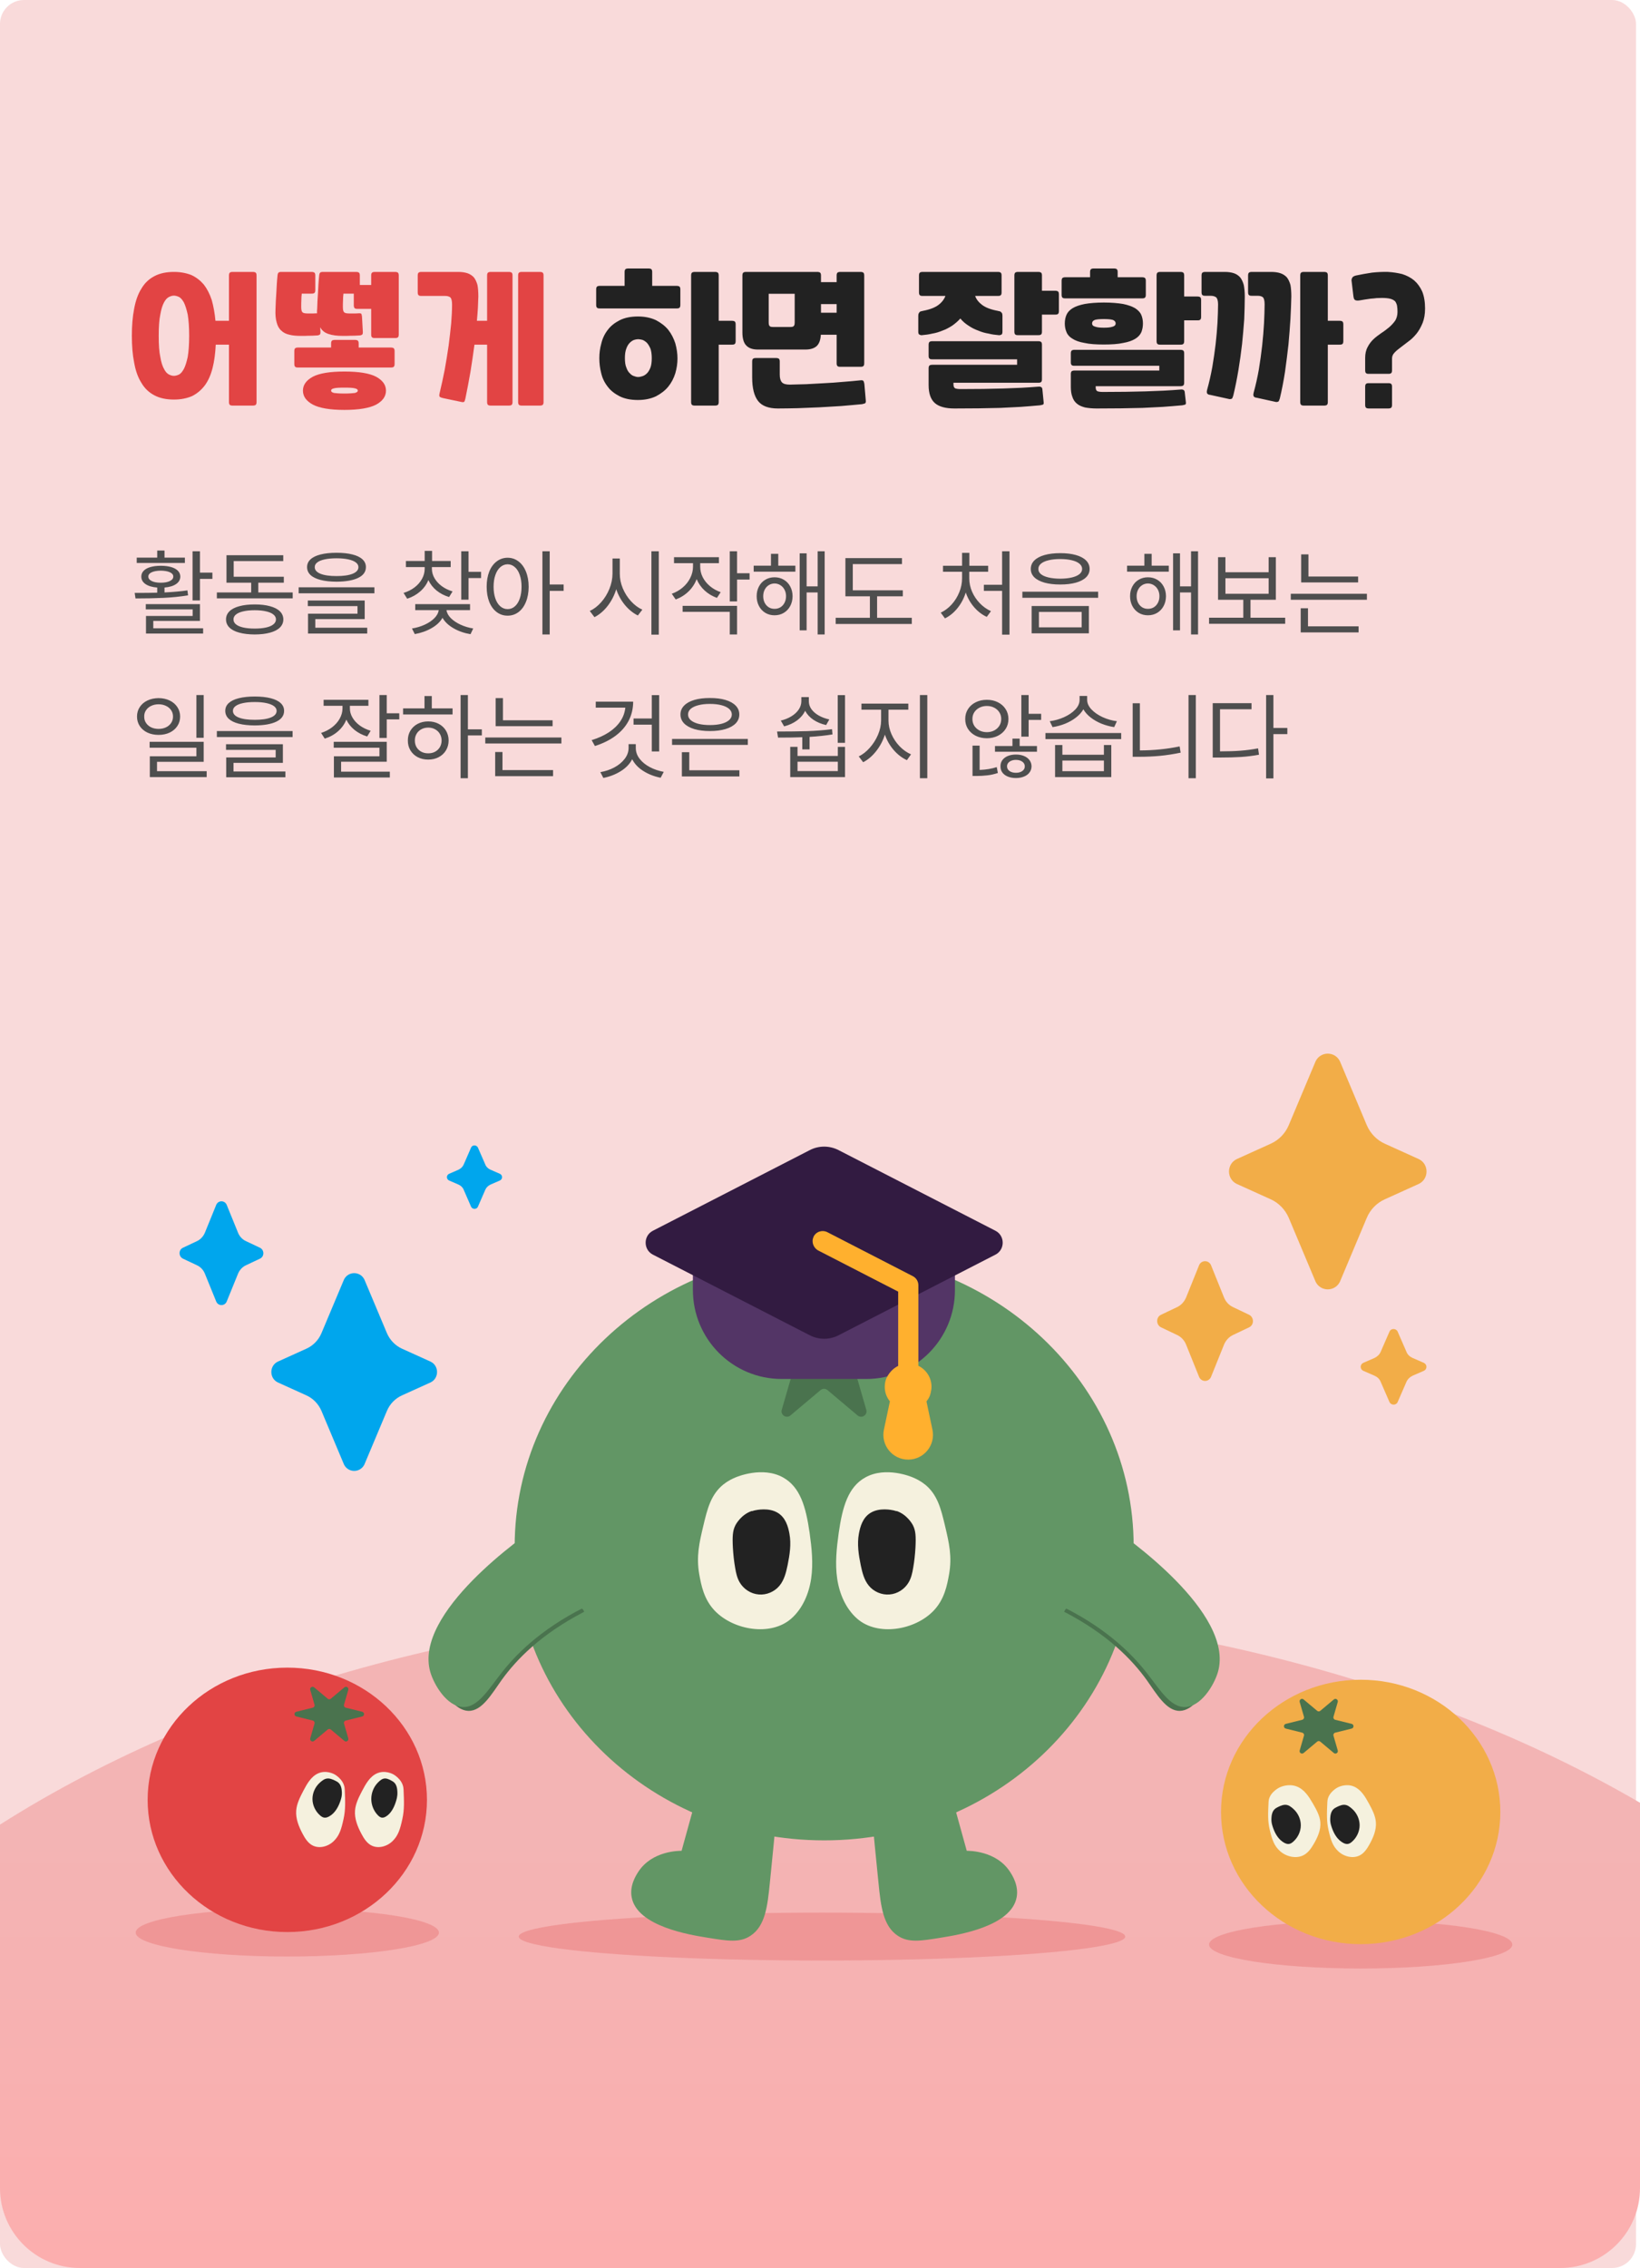 <svg width="411" height="568" viewBox="0 0 411 568" fill="none" xmlns="http://www.w3.org/2000/svg">
<rect width="410" height="568" rx="6" fill="#F9DADA"/>
<path fill-rule="evenodd" clip-rule="evenodd" d="M411 451.484V548.001C411 559.046 402.046 568.001 391 568.001H20C8.954 568.001 0 559.046 0 548.001V456.956C53.492 423.028 127.822 402 210 402C287.665 402 358.32 420.782 411 451.484Z" fill="url(#paint0_linear_1_1136)"/>
<g opacity="0.8" filter="url(#filter0_f_1_1136)">
<ellipse cx="72" cy="484" rx="38" ry="6" fill="#EE8F8F"/>
</g>
<path d="M72 483.869C91.33 483.869 107 469.044 107 450.757C107 432.469 91.33 417.645 72 417.645C52.67 417.645 37 432.469 37 450.757C37 469.044 52.67 483.869 72 483.869Z" fill="#E24444"/>
<path d="M74.265 429.882L78.379 430.898C78.718 430.983 78.918 431.329 78.818 431.66L77.747 435.357C77.578 435.934 78.263 436.381 78.726 435.996L82.123 433.147C82.354 432.954 82.686 432.954 82.909 433.147L86.307 435.996C86.769 436.381 87.454 435.934 87.285 435.357L86.214 431.66C86.114 431.329 86.314 430.983 86.653 430.898L90.767 429.882C91.384 429.728 91.384 428.85 90.767 428.696L86.653 427.679C86.314 427.595 86.114 427.248 86.214 426.917L87.285 423.221C87.454 422.643 86.769 422.196 86.307 422.581L82.909 425.431C82.678 425.623 82.347 425.623 82.123 425.431L78.726 422.581C78.263 422.196 77.578 422.643 77.747 423.221L78.818 426.917C78.918 427.248 78.718 427.595 78.379 427.679L74.265 428.696C73.649 428.85 73.649 429.728 74.265 429.882Z" fill="#4A734E"/>
<path d="M101.133 448.16C101.263 451.169 101.354 453.201 100.835 455.554C100.27 458.157 99.796 459.689 98.406 461.064C96.962 462.495 94.624 463.104 92.89 462.08C91.836 461.455 91.149 460.345 90.568 459.251C89.613 457.453 88.811 455.468 88.972 453.428C89.109 451.685 89.934 450.083 90.736 448.535C91.653 446.784 92.684 444.924 94.464 444.127C96.473 443.228 98.406 444.283 98.528 444.345C98.62 444.392 100.713 445.526 101.079 447.636C101.118 447.863 101.125 448.043 101.133 448.16Z" fill="#F5F1DE"/>
<path d="M98.699 446.34C99.504 446.988 99.562 448.239 99.591 448.811C99.641 449.938 99.353 450.78 99.13 451.46C98.67 452.826 97.937 454.17 96.764 454.904C96.433 455.112 96.052 455.274 95.671 455.213C95.319 455.158 95.009 454.919 94.743 454.657C93.686 453.614 93.053 452.093 93.046 450.548C93.046 449.004 93.657 447.475 94.715 446.425C95.16 445.985 95.765 445.375 96.563 445.405C97.289 445.429 98.16 445.977 98.454 446.162C98.584 446.247 98.649 446.286 98.706 446.332L98.699 446.34Z" fill="#222222"/>
<path d="M86.394 448.16C86.524 451.169 86.616 453.201 86.097 455.554C85.531 458.157 85.058 459.689 83.667 461.064C82.224 462.495 79.886 463.104 78.152 462.08C77.098 461.455 76.41 460.345 75.83 459.251C74.875 457.453 74.073 455.468 74.233 453.428C74.371 451.685 75.196 450.083 75.998 448.535C76.915 446.784 77.946 444.924 79.726 444.127C81.735 443.228 83.668 444.283 83.79 444.345C83.881 444.392 85.974 445.526 86.341 447.636C86.379 447.863 86.387 448.043 86.394 448.16Z" fill="#F5F1DE"/>
<path d="M84.666 446.34C85.573 446.988 85.637 448.239 85.67 448.811C85.726 449.938 85.403 450.78 85.152 451.46C84.634 452.826 83.809 454.17 82.49 454.904C82.118 455.112 81.689 455.274 81.26 455.213C80.864 455.158 80.516 454.919 80.216 454.657C79.027 453.614 78.315 452.093 78.307 450.548C78.307 449.004 78.994 447.475 80.184 446.425C80.686 445.985 81.365 445.375 82.263 445.405C83.081 445.429 84.059 445.977 84.391 446.162C84.537 446.247 84.61 446.286 84.674 446.332L84.666 446.34Z" fill="#222222"/>
<g opacity="0.8" filter="url(#filter1_f_1_1136)">
<ellipse cx="341" cy="487" rx="38" ry="6" fill="#EE8F8F"/>
</g>
<path d="M341 486.901C360.33 486.901 376 472.076 376 453.788C376 435.501 360.33 420.676 341 420.676C321.67 420.676 306 435.501 306 453.788C306 472.076 321.67 486.901 341 486.901Z" fill="#F2AD48"/>
<path d="M338.736 432.913L334.622 433.929C334.283 434.014 334.083 434.361 334.183 434.692L335.254 438.388C335.423 438.966 334.738 439.412 334.275 439.027L330.878 436.178C330.647 435.985 330.315 435.985 330.092 436.178L326.694 439.027C326.232 439.412 325.547 438.966 325.716 438.388L326.787 434.692C326.887 434.361 326.687 434.014 326.348 433.929L322.234 432.913C321.617 432.759 321.617 431.881 322.234 431.727L326.348 430.71C326.687 430.626 326.887 430.279 326.787 429.948L325.716 426.252C325.547 425.674 326.232 425.228 326.694 425.613L330.092 428.462C330.323 428.654 330.654 428.654 330.878 428.462L334.275 425.613C334.738 425.228 335.423 425.674 335.254 426.252L334.183 429.948C334.083 430.279 334.283 430.626 334.622 430.71L338.736 431.727C339.352 431.881 339.352 432.759 338.736 432.913Z" fill="#4A734E"/>
<path d="M317.915 451.287C317.777 454.165 317.679 456.109 318.233 458.36C318.836 460.849 319.341 462.315 320.824 463.631C322.364 464.999 324.858 465.582 326.707 464.602C327.832 464.004 328.565 462.943 329.184 461.896C330.203 460.176 331.058 458.277 330.887 456.326C330.741 454.659 329.861 453.126 329.005 451.646C328.027 449.971 326.927 448.192 325.029 447.429C322.886 446.569 320.824 447.579 320.694 447.639C320.596 447.683 318.363 448.768 317.972 450.786C317.932 451.003 317.923 451.175 317.915 451.287Z" fill="#F5F1DE"/>
<path d="M332.648 451.287C332.518 454.165 332.426 456.109 332.946 458.36C333.511 460.849 333.985 462.315 335.375 463.631C336.819 464.999 339.156 465.582 340.89 464.602C341.944 464.004 342.632 462.943 343.212 461.896C344.167 460.176 344.969 458.277 344.809 456.326C344.671 454.659 343.846 453.126 343.044 451.646C342.128 449.971 341.096 448.192 339.317 447.429C337.308 446.569 335.375 447.579 335.253 447.639C335.161 447.683 333.068 448.768 332.701 450.786C332.663 451.003 332.656 451.175 332.648 451.287Z" fill="#F5F1DE"/>
<path d="M334.375 452.93C333.469 453.578 333.404 454.829 333.372 455.401C333.315 456.528 333.639 457.37 333.89 458.049C334.407 459.416 335.233 460.76 336.552 461.493C336.924 461.702 337.353 461.864 337.781 461.802C338.178 461.748 338.526 461.509 338.825 461.246C340.015 460.204 340.727 458.683 340.735 457.138C340.735 455.594 340.047 454.065 338.858 453.015C338.356 452.574 337.676 451.964 336.778 451.995C335.961 452.018 334.982 452.567 334.65 452.752C334.505 452.837 334.432 452.876 334.367 452.922L334.375 452.93Z" fill="#222222"/>
<path d="M319.636 452.93C318.73 453.578 318.665 454.829 318.633 455.401C318.576 456.528 318.9 457.37 319.15 458.049C319.668 459.416 320.494 460.76 321.812 461.493C322.185 461.702 322.613 461.864 323.042 461.802C323.439 461.748 323.787 461.509 324.086 461.246C325.275 460.204 325.987 458.683 325.996 457.138C325.996 455.594 325.308 454.065 324.118 453.015C323.617 452.574 322.937 451.964 322.039 451.995C321.222 452.018 320.243 452.567 319.911 452.752C319.765 452.837 319.692 452.876 319.628 452.922L319.636 452.93Z" fill="#222222"/>
<g opacity="0.8" filter="url(#filter2_f_1_1136)">
<ellipse cx="206" cy="485" rx="76" ry="6" fill="#EE8F8F"/>
</g>
<path d="M206.545 460.904C249.382 460.904 284.108 427.947 284.108 387.294C284.108 346.64 249.382 313.684 206.545 313.684C163.708 313.684 128.982 346.64 128.982 387.294C128.982 427.947 163.708 460.904 206.545 460.904Z" fill="#629665"/>
<path d="M224.842 340.886L215.706 343.144C214.972 343.322 214.517 344.109 214.719 344.844L217.098 353.066C217.478 354.36 215.959 355.349 214.922 354.487L207.381 348.143C206.874 347.712 206.141 347.712 205.634 348.143L198.093 354.487C197.056 355.349 195.537 354.36 195.917 353.066L198.296 344.844C198.498 344.109 198.068 343.322 197.309 343.144L188.173 340.886C186.807 340.556 186.807 338.577 188.173 338.247L197.309 335.989C198.043 335.811 198.498 335.025 198.296 334.289L195.917 326.068C195.537 324.774 197.056 323.784 198.093 324.647L205.634 330.99C206.141 331.422 206.874 331.422 207.381 330.99L214.922 324.647C215.959 323.784 217.478 324.774 217.098 326.068L214.719 334.289C214.517 335.025 214.947 335.811 215.706 335.989L224.842 338.247C226.208 338.577 226.208 340.556 224.842 340.886Z" fill="#4A734E"/>
<path d="M181.315 371.742C178.177 374.279 177.291 377.756 176.254 382.145C175.241 386.408 174.457 389.808 175.241 394.274C175.722 396.913 176.355 400.491 179.113 403.383C183.795 408.281 193.133 409.854 198.244 405.413C201.129 402.901 202.724 399.146 203.28 395.365C203.837 391.584 203.432 387.728 202.901 383.922C201.964 377.375 200.547 372.376 196.195 369.991C191.083 367.175 184.68 369.839 184.25 370.042C183.592 370.321 182.504 370.803 181.34 371.742H181.315Z" fill="#F5F1DE"/>
<path d="M188.4 378.413C185.743 379.327 184.452 381.687 184.3 381.991C183.617 383.311 183.516 384.757 183.668 387.624C183.769 389.324 183.946 391.024 184.25 392.724C184.452 393.942 184.731 395.186 185.363 396.277C186.35 397.977 188.172 399.169 190.146 399.322C192.095 399.499 194.119 398.637 195.359 397.114C196.549 395.668 197.004 393.79 197.384 391.963C197.915 389.375 198.32 386.685 197.839 384.097C197.51 382.296 196.878 380.063 194.904 378.87C192.651 377.5 189.64 378.16 189.134 378.261C188.957 378.312 188.729 378.363 188.425 378.464L188.4 378.413Z" fill="#222222"/>
<path d="M231.774 371.742C234.912 374.279 235.797 377.756 236.835 382.145C237.847 386.408 238.632 389.808 237.847 394.274C237.366 396.913 236.734 400.491 233.975 403.383C229.294 408.281 219.956 409.854 214.844 405.413C211.959 402.901 210.365 399.146 209.808 395.365C209.251 391.584 209.656 387.728 210.188 383.922C211.124 377.375 212.541 372.376 216.894 369.991C222.006 367.175 228.408 369.839 228.838 370.042C229.496 370.321 230.584 370.803 231.748 371.742H231.774Z" fill="#F5F1DE"/>
<path d="M224.689 378.413C227.346 379.327 228.636 381.687 228.788 381.991C229.472 383.311 229.573 384.757 229.421 387.624C229.32 389.324 229.143 391.024 228.839 392.724C228.636 393.942 228.358 395.186 227.725 396.277C226.739 397.977 224.916 399.169 222.943 399.322C220.994 399.499 218.97 398.637 217.73 397.114C216.54 395.668 216.085 393.79 215.705 391.963C215.174 389.375 214.769 386.685 215.25 384.097C215.579 382.296 216.211 380.063 218.185 378.87C220.437 377.5 223.449 378.16 223.955 378.261C224.132 378.312 224.36 378.363 224.663 378.464L224.689 378.413Z" fill="#222222"/>
<path d="M126.932 393.03C125.642 394.019 106.612 408.964 110.382 421.093C111.293 424.062 114.052 428.376 117.367 428.477C120.783 428.579 123.238 424.214 125.743 420.713C129.387 415.663 135.536 409.269 146.393 403.661C146.393 403.61 146.114 402.748 145.203 402.519C144.368 402.291 143.736 402.799 143.66 402.849" fill="#4A734E"/>
<path d="M134.574 382.398C131.663 384.378 103.472 403.865 107.85 418.785C108.837 422.109 112.051 427.336 115.974 427.513C119.82 427.691 122.503 422.946 125.894 418.683C129.968 413.558 136.75 407.037 148.466 401.556" fill="#629665"/>
<path d="M177.367 439.82C175.191 447.712 172.989 455.603 170.813 463.52C170.256 463.52 163.398 463.469 159.956 468.797C159.425 469.609 157.729 472.223 158.311 475.192C159.703 482.474 172.938 484.58 177.367 485.29C182.352 486.102 185.389 486.584 188.071 484.808C191.791 482.372 192.348 477.374 192.93 471.563C194.195 459.028 195.081 449.538 195.688 442.84" fill="#629665"/>
<path d="M235.722 439.82C237.898 447.712 240.1 455.603 242.276 463.52C242.833 463.52 249.691 463.469 253.132 468.797C253.664 469.609 255.359 472.223 254.777 475.192C253.386 482.474 240.15 484.58 235.722 485.29C230.737 486.102 227.7 486.584 225.017 484.808C221.298 482.372 220.741 477.374 220.159 471.563C218.893 459.028 218.008 449.538 217.4 442.84" fill="#629665"/>
<path d="M122.893 292.931C122.323 292.676 121.847 292.231 121.625 291.659L119.754 287.366C119.405 286.698 118.39 286.698 118.073 287.366L116.202 291.659C115.948 292.231 115.504 292.645 114.933 292.931L112.523 293.98C111.826 294.33 111.826 295.284 112.523 295.634L114.933 296.683C115.504 296.937 115.98 297.383 116.202 297.955L118.073 302.248C118.422 302.915 119.437 302.915 119.754 302.248L121.625 297.955C121.879 297.383 122.323 296.969 122.893 296.683L125.304 295.634C126.001 295.284 126.001 294.33 125.304 293.98L122.893 292.931Z" fill="#00A6ED"/>
<path d="M100.768 337.778C99.055 337.014 97.692 335.584 96.962 333.866L91.317 320.447C90.271 318.317 87.258 318.317 86.211 320.447L80.566 333.866C79.837 335.615 78.473 337.014 76.761 337.778L69.594 341.021C67.469 342.07 67.469 345.155 69.594 346.204L76.761 349.448C78.473 350.211 79.837 351.642 80.566 353.359L86.211 366.778C87.258 368.908 90.271 368.908 91.317 366.778L96.962 353.359C97.692 351.61 99.055 350.211 100.768 349.448L107.935 346.204C110.06 345.155 110.06 342.07 107.935 341.021L100.768 337.778Z" fill="#00A6ED"/>
<path d="M59.663 308.747C60.036 309.658 60.708 310.379 61.567 310.797L65.188 312.506C66.271 313.075 66.271 314.67 65.188 315.201L61.567 316.91C60.708 317.327 60.036 318.087 59.663 318.96L56.788 326.021C56.265 327.123 54.735 327.123 54.212 326.021L51.337 318.96C50.964 318.049 50.292 317.327 49.433 316.91L45.812 315.201C44.729 314.632 44.729 313.037 45.812 312.506L49.433 310.797C50.292 310.379 50.964 309.62 51.337 308.747L54.212 301.685C54.735 300.584 56.265 300.584 56.788 301.685L59.663 308.747Z" fill="#00A6ED"/>
<path d="M353.985 340.076C353.304 339.773 352.737 339.242 352.473 338.56L350.243 333.443C349.827 332.647 348.617 332.647 348.239 333.443L346.009 338.56C345.706 339.242 345.177 339.735 344.497 340.076L341.624 341.327C340.792 341.743 340.792 342.881 341.624 343.298L344.497 344.548C345.177 344.852 345.744 345.382 346.009 346.064L348.239 351.181C348.655 351.977 349.864 351.977 350.243 351.181L352.473 346.064C352.775 345.382 353.304 344.889 353.985 344.548L356.858 343.298C357.689 342.881 357.689 341.743 356.858 341.327L353.985 340.076Z" fill="#F2AD48"/>
<path d="M347.059 286.439C345.017 285.529 343.392 283.824 342.522 281.777L335.794 265.782C334.546 263.242 330.955 263.242 329.708 265.782L322.979 281.777C322.109 283.861 320.484 285.529 318.443 286.439L309.9 290.305C307.367 291.556 307.367 295.232 309.9 296.483L318.443 300.349C320.484 301.259 322.109 302.965 322.979 305.011L329.708 321.007C330.955 323.546 334.546 323.546 335.794 321.007L342.522 305.011C343.392 302.927 345.017 301.259 347.059 300.349L355.602 296.483C358.134 295.232 358.134 291.556 355.602 290.305L347.059 286.439Z" fill="#F2AD48"/>
<path d="M306.757 324.954C307.184 326.006 307.952 326.838 308.933 327.32L313.072 329.291C314.309 329.948 314.309 331.788 313.072 332.402L308.933 334.373C307.952 334.855 307.184 335.731 306.757 336.739L303.472 344.887C302.875 346.157 301.125 346.157 300.528 344.887L297.243 336.739C296.816 335.687 296.048 334.855 295.067 334.373L290.928 332.402C289.691 331.745 289.691 329.905 290.928 329.291L295.067 327.32C296.048 326.838 296.816 325.962 297.243 324.954L300.528 316.806C301.125 315.536 302.875 315.536 303.472 316.806L306.757 324.954Z" fill="#F2AD48"/>
<path d="M217.122 345.353H195.89C183.617 345.353 173.646 335.381 173.646 323.049V309.068H239.316V323.049C239.341 335.356 229.396 345.353 217.122 345.353Z" fill="#533566"/>
<path d="M210.189 288.057L249.464 308.229C251.893 309.472 251.893 312.974 249.464 314.217L210.189 334.389C207.886 335.582 205.203 335.582 202.901 334.389L163.626 314.217C161.196 312.974 161.196 309.472 163.626 308.229L202.901 288.057C205.178 286.864 207.886 286.864 210.189 288.057Z" fill="#321B41"/>
<path d="M203.862 309.775C204.469 308.455 206.038 307.948 207.328 308.582L228.788 319.62C229.648 320.077 230.154 320.939 230.154 321.904V342.051C232.103 343.015 233.444 344.994 233.444 347.303C233.444 347.81 233.368 348.293 233.242 348.775V348.851C233.216 348.978 233.166 349.13 233.115 349.257C233.115 349.282 233.09 349.333 233.09 349.358C233.065 349.485 232.989 349.612 232.938 349.739C232.938 349.764 232.913 349.815 232.913 349.815C232.761 350.17 232.533 350.525 232.305 350.805C232.28 350.881 232.23 350.906 232.179 350.957L233.672 358.011C234.507 361.893 231.572 365.547 227.599 365.547C223.625 365.547 220.69 361.893 221.525 358.011L223.018 350.957C222.208 349.967 221.728 348.724 221.728 347.328C221.728 346.516 221.879 345.755 222.183 345.095C222.183 345.07 222.208 345.019 222.259 344.994C222.284 344.892 222.36 344.766 222.411 344.664C222.487 344.537 222.537 344.41 222.639 344.283C222.664 344.258 222.664 344.207 222.714 344.182C223.297 343.294 224.132 342.558 225.093 342.076V323.477L205.102 313.2C203.862 312.566 203.279 311.018 203.887 309.775H203.862Z" fill="#FFB02E"/>
<path d="M286.157 393.03C287.447 394.019 306.477 408.964 302.707 421.093C301.796 424.062 299.037 428.376 295.722 428.477C292.306 428.579 289.851 424.214 287.346 420.713C283.702 415.663 277.553 409.269 266.696 403.661C266.696 403.61 266.975 402.748 267.886 402.519C268.721 402.291 269.353 402.799 269.429 402.849" fill="#4A734E"/>
<path d="M278.491 382.398C281.401 384.378 309.592 403.865 305.214 418.785C304.227 422.109 301.013 427.336 297.091 427.513C293.244 427.691 290.562 422.946 287.171 418.683C283.096 413.558 276.314 407.037 264.598 401.556" fill="#629665"/>
<path d="M58.316 101.58C57.956 101.58 57.74 101.508 57.596 101.4C57.452 101.256 57.38 101.04 57.38 100.68V86.316H54.068C53.96 88.512 53.708 90.456 53.276 92.148C52.844 93.876 52.196 95.316 51.368 96.468C50.504 97.62 49.46 98.52 48.2 99.168C46.904 99.744 45.392 100.068 43.592 100.068C41.648 100.068 39.992 99.708 38.66 98.988C37.292 98.268 36.212 97.224 35.42 95.856C34.556 94.488 33.98 92.832 33.62 90.816C33.224 88.872 33.044 86.604 33.044 84.084C33.044 81.564 33.224 79.332 33.62 77.316C33.98 75.372 34.556 73.68 35.42 72.312C36.212 70.944 37.292 69.9 38.66 69.18C39.992 68.46 41.648 68.1 43.592 68.1C45.248 68.1 46.724 68.388 47.984 68.892C49.208 69.468 50.216 70.26 51.08 71.268C51.908 72.348 52.556 73.608 53.06 75.12C53.492 76.668 53.816 78.396 53.996 80.34H57.38V69C57.38 68.64 57.452 68.424 57.596 68.28C57.74 68.172 57.956 68.1 58.316 68.1H63.356C63.68 68.1 63.932 68.172 64.076 68.28C64.22 68.424 64.292 68.64 64.292 69V100.68C64.292 101.04 64.22 101.256 64.076 101.4C63.932 101.508 63.68 101.58 63.356 101.58H58.316ZM47.408 84.084C47.408 81.888 47.264 80.124 47.048 78.792C46.76 77.496 46.436 76.452 46.076 75.732C45.68 75.048 45.284 74.58 44.852 74.364C44.384 74.148 43.952 74.04 43.592 74.04C43.196 74.04 42.8 74.148 42.368 74.364C41.9 74.58 41.468 75.048 41.108 75.732C40.712 76.452 40.388 77.496 40.172 78.792C39.884 80.124 39.776 81.888 39.776 84.084C39.776 86.316 39.884 88.08 40.172 89.376C40.388 90.708 40.712 91.716 41.108 92.4C41.468 93.12 41.9 93.588 42.368 93.804C42.8 94.02 43.196 94.128 43.592 94.128C43.952 94.128 44.384 94.02 44.852 93.804C45.284 93.588 45.68 93.12 46.076 92.4C46.436 91.716 46.76 90.708 47.048 89.376C47.264 88.08 47.408 86.316 47.408 84.084ZM88.664 73.536H86.072C86 74.112 85.964 74.652 85.964 75.228C85.928 75.84 85.928 76.344 85.928 76.776C85.928 77.496 86 77.964 86.216 78.18C86.396 78.396 86.828 78.504 87.548 78.504H88.664C89.132 78.504 89.492 78.504 89.78 78.468C90.104 78.432 90.356 78.468 90.5 78.54C90.608 78.684 90.68 78.9 90.716 79.26L90.932 83.112C90.932 83.472 90.896 83.724 90.752 83.796C90.572 83.94 90.32 84.012 89.996 84.012C89.132 84.084 88.448 84.084 87.872 84.084C87.26 84.12 86.612 84.12 85.928 84.12C84.488 84.12 83.3 83.976 82.364 83.652C81.428 83.364 80.708 82.824 80.24 81.96L80.312 83.112C80.312 83.472 80.276 83.724 80.132 83.796C79.952 83.94 79.7 84.012 79.376 84.012C78.512 84.084 77.828 84.084 77.324 84.084C76.784 84.12 76.172 84.12 75.488 84.12C74.336 84.12 73.328 84.048 72.536 83.832C71.672 83.652 70.988 83.292 70.484 82.788C69.908 82.284 69.548 81.6 69.332 80.736C69.08 79.872 68.972 78.792 69.044 77.424C69.08 76.056 69.152 74.652 69.26 73.176C69.332 71.736 69.404 70.332 69.548 69C69.584 68.64 69.656 68.424 69.8 68.28C69.908 68.172 70.124 68.1 70.484 68.1H78.08C78.404 68.1 78.656 68.172 78.8 68.28C78.944 68.424 79.016 68.64 79.016 69V72.636C79.016 72.996 78.944 73.248 78.8 73.356C78.656 73.5 78.404 73.536 78.08 73.536H75.632C75.56 74.04 75.524 74.58 75.524 75.156C75.488 75.768 75.488 76.308 75.488 76.776C75.488 77.496 75.56 77.964 75.776 78.18C75.956 78.396 76.388 78.504 77.108 78.504H78.152C78.548 78.504 78.872 78.504 79.16 78.468H79.448V77.964C79.448 77.82 79.448 77.64 79.484 77.424C79.52 76.056 79.592 74.652 79.7 73.176C79.772 71.736 79.844 70.332 79.988 69C80.024 68.64 80.096 68.424 80.24 68.28C80.348 68.172 80.564 68.1 80.924 68.1H89.24C89.564 68.1 89.816 68.172 89.96 68.28C90.104 68.424 90.176 68.64 90.176 69V71.376H93.02V69C93.02 68.64 93.092 68.424 93.236 68.28C93.38 68.172 93.596 68.1 93.956 68.1H98.996C99.32 68.1 99.572 68.172 99.716 68.28C99.86 68.424 99.932 68.64 99.932 69V83.76C99.932 84.12 99.86 84.372 99.716 84.48C99.572 84.624 99.32 84.66 98.996 84.66H93.956C93.596 84.66 93.38 84.624 93.236 84.48C93.092 84.372 93.02 84.12 93.02 83.76V77.352H89.6C89.24 77.352 89.024 77.316 88.88 77.172C88.736 77.064 88.664 76.812 88.664 76.452V73.536ZM86.324 102.66C82.652 102.66 80.024 102.192 78.404 101.328C76.748 100.428 75.92 99.276 75.92 97.836C75.92 96.396 76.748 95.244 78.404 94.344C80.06 93.48 82.688 93.048 86.324 93.048C89.924 93.048 92.588 93.48 94.244 94.344C95.9 95.244 96.728 96.396 96.728 97.836C96.728 99.276 95.9 100.428 94.28 101.328C92.624 102.192 89.96 102.66 86.324 102.66ZM73.76 87.936C73.76 87.576 73.832 87.36 73.976 87.216C74.12 87.108 74.336 87.036 74.696 87.036H82.976V86.028C82.976 85.668 83.048 85.452 83.192 85.308C83.336 85.2 83.552 85.128 83.912 85.128H88.952C89.276 85.128 89.528 85.2 89.672 85.308C89.816 85.452 89.888 85.668 89.888 86.028V87.036H97.952C98.276 87.036 98.528 87.108 98.672 87.216C98.816 87.36 98.888 87.576 98.888 87.936V91.14C98.888 91.5 98.816 91.752 98.672 91.86C98.528 92.004 98.276 92.04 97.952 92.04H74.696C74.336 92.04 74.12 92.004 73.976 91.86C73.832 91.752 73.76 91.5 73.76 91.14V87.936ZM86.324 98.556C87.584 98.556 88.448 98.484 88.952 98.412C89.42 98.268 89.672 98.088 89.672 97.836C89.672 97.548 89.42 97.368 88.952 97.26C88.448 97.116 87.584 97.08 86.324 97.08C85.028 97.08 84.164 97.116 83.696 97.26C83.192 97.368 82.976 97.548 82.976 97.836C82.976 98.088 83.192 98.268 83.696 98.412C84.164 98.484 85.028 98.556 86.324 98.556ZM104.684 69C104.684 68.64 104.756 68.424 104.9 68.28C105.044 68.172 105.26 68.1 105.62 68.1H114.8C115.7 68.1 116.492 68.208 117.14 68.424C117.788 68.64 118.328 69 118.76 69.468C119.156 69.972 119.444 70.62 119.66 71.376C119.804 72.168 119.876 73.14 119.876 74.256C119.84 75.156 119.804 76.092 119.768 77.1C119.696 78.144 119.624 79.224 119.516 80.34H122.072V69C122.072 68.64 122.144 68.424 122.288 68.28C122.432 68.172 122.648 68.1 123.008 68.1H127.508C127.832 68.1 128.084 68.172 128.228 68.28C128.372 68.424 128.444 68.64 128.444 69V100.68C128.444 101.04 128.372 101.256 128.228 101.4C128.084 101.508 127.832 101.58 127.508 101.58H123.008C122.648 101.58 122.432 101.508 122.288 101.4C122.144 101.256 122.072 101.04 122.072 100.68V86.316H118.904C118.616 88.584 118.256 90.852 117.896 93.156C117.5 95.46 117.068 97.656 116.636 99.78C116.564 100.14 116.456 100.392 116.384 100.572C116.24 100.716 116.024 100.752 115.7 100.68L111.056 99.708C110.696 99.636 110.444 99.528 110.264 99.42C110.048 99.276 110.048 98.952 110.192 98.376C110.624 96.54 111.056 94.632 111.452 92.58C111.812 90.564 112.136 88.584 112.424 86.604C112.676 84.66 112.892 82.752 113.072 80.952C113.216 79.188 113.288 77.64 113.288 76.272C113.288 75.372 113.144 74.796 112.892 74.508C112.604 74.256 112.172 74.112 111.56 74.112H105.62C105.26 74.112 105.044 74.076 104.9 73.932C104.756 73.824 104.684 73.572 104.684 73.212V69ZM130.784 101.58C130.424 101.58 130.208 101.508 130.064 101.4C129.92 101.256 129.848 101.04 129.848 100.68V69C129.848 68.64 129.92 68.424 130.064 68.28C130.208 68.172 130.424 68.1 130.784 68.1H135.284C135.608 68.1 135.86 68.172 136.004 68.28C136.148 68.424 136.22 68.64 136.22 69V100.68C136.22 101.04 136.148 101.256 136.004 101.4C135.86 101.508 135.608 101.58 135.284 101.58H130.784Z" fill="#E24444"/>
<path d="M169.782 89.772C169.782 90.996 169.602 92.256 169.242 93.48C168.846 94.74 168.27 95.856 167.478 96.828C166.686 97.8 165.642 98.592 164.418 99.24C163.122 99.852 161.61 100.176 159.882 100.176C158.01 100.176 156.498 99.852 155.274 99.24C154.014 98.592 153.006 97.8 152.286 96.828C151.494 95.82 150.954 94.704 150.666 93.444C150.342 92.22 150.198 90.96 150.198 89.7C150.198 88.476 150.342 87.252 150.702 85.992C150.99 84.768 151.53 83.616 152.322 82.608C153.042 81.636 154.05 80.844 155.31 80.196C156.534 79.584 158.046 79.26 159.882 79.26C161.61 79.26 163.122 79.584 164.418 80.196C165.642 80.844 166.686 81.636 167.478 82.608C168.27 83.616 168.846 84.768 169.242 85.992C169.602 87.288 169.782 88.548 169.782 89.772ZM174.138 101.58C173.778 101.58 173.562 101.508 173.418 101.4C173.274 101.256 173.202 101.04 173.202 100.68V69C173.202 68.64 173.274 68.424 173.418 68.28C173.562 68.172 173.778 68.1 174.138 68.1H179.178C179.502 68.1 179.754 68.172 179.898 68.28C180.042 68.424 180.114 68.64 180.114 69V80.34H183.426C183.75 80.34 184.002 80.412 184.146 80.52C184.29 80.664 184.362 80.88 184.362 81.24V85.416C184.362 85.776 184.29 86.028 184.146 86.136C184.002 86.28 183.75 86.316 183.426 86.316H180.114V100.68C180.114 101.04 180.042 101.256 179.898 101.4C179.754 101.508 179.502 101.58 179.178 101.58H174.138ZM149.406 72.492C149.406 72.132 149.478 71.916 149.622 71.772C149.766 71.664 149.982 71.592 150.342 71.592H156.534V68.136C156.534 67.776 156.606 67.56 156.75 67.416C156.894 67.308 157.11 67.236 157.47 67.236H162.51C162.834 67.236 163.086 67.308 163.23 67.416C163.374 67.56 163.446 67.776 163.446 68.136V71.592H169.566C169.89 71.592 170.142 71.664 170.286 71.772C170.43 71.916 170.502 72.132 170.502 72.492V76.344C170.502 76.704 170.43 76.956 170.286 77.064C170.142 77.208 169.89 77.244 169.566 77.244H150.342C149.982 77.244 149.766 77.208 149.622 77.064C149.478 76.956 149.406 76.704 149.406 76.344V72.492ZM163.338 89.7C163.338 88.764 163.23 87.972 163.014 87.324C162.762 86.748 162.474 86.244 162.15 85.884C161.79 85.524 161.394 85.272 161.034 85.128C160.602 85.02 160.242 84.948 159.918 84.948C159.63 84.948 159.27 85.02 158.91 85.128C158.514 85.272 158.154 85.524 157.83 85.848C157.47 86.208 157.182 86.676 156.966 87.288C156.714 87.936 156.606 88.728 156.606 89.664C156.606 90.672 156.714 91.464 156.966 92.04C157.182 92.688 157.47 93.156 157.83 93.48C158.154 93.84 158.514 94.092 158.91 94.2C159.27 94.344 159.63 94.416 159.918 94.416C160.242 94.416 160.602 94.344 161.034 94.2C161.394 94.092 161.79 93.84 162.15 93.48C162.474 93.156 162.762 92.688 163.014 92.04C163.23 91.464 163.338 90.672 163.338 89.7ZM210.606 91.86C210.246 91.86 210.03 91.824 209.886 91.68C209.742 91.572 209.67 91.32 209.67 90.96V83.832H205.71C205.638 85.164 205.278 86.1 204.666 86.676C204.018 87.252 203.082 87.54 201.858 87.54H189.942C188.646 87.54 187.674 87.216 187.026 86.532C186.378 85.884 186.054 84.768 186.054 83.256V69C186.054 68.64 186.126 68.424 186.27 68.28C186.414 68.172 186.63 68.1 186.99 68.1H204.81C205.134 68.1 205.386 68.172 205.53 68.28C205.674 68.424 205.746 68.64 205.746 69V70.656H209.67V69C209.67 68.64 209.742 68.424 209.886 68.28C210.03 68.172 210.246 68.1 210.606 68.1H215.646C215.97 68.1 216.222 68.172 216.366 68.28C216.51 68.424 216.582 68.64 216.582 69V90.96C216.582 91.32 216.51 91.572 216.366 91.68C216.222 91.824 215.97 91.86 215.646 91.86H210.606ZM216.978 100.32C217.014 100.68 216.942 100.896 216.798 101.004C216.618 101.076 216.366 101.148 216.042 101.22C214.386 101.364 212.622 101.544 210.822 101.688L205.35 102.012L199.914 102.228C198.114 102.264 196.458 102.3 194.946 102.3C192.642 102.3 190.986 101.688 190.014 100.464C189.006 99.204 188.502 97.224 188.502 94.524V90.564C188.502 90.204 188.574 89.988 188.718 89.844C188.862 89.736 189.078 89.664 189.438 89.664H194.478C194.802 89.664 195.054 89.736 195.198 89.844C195.342 89.988 195.414 90.204 195.414 90.564V93.84C195.414 94.704 195.594 95.352 195.954 95.748C196.314 96.144 196.962 96.324 197.934 96.324C199.23 96.288 200.598 96.252 202.11 96.216C203.586 96.144 205.098 96.036 206.646 95.964C208.158 95.892 209.706 95.784 211.254 95.64C212.766 95.532 214.242 95.388 215.682 95.244C216.006 95.208 216.222 95.244 216.366 95.388C216.474 95.532 216.546 95.784 216.618 96.144L216.978 100.32ZM198.114 81.888C198.51 81.888 198.798 81.816 198.942 81.636C199.086 81.492 199.158 81.204 199.158 80.736V73.572H192.642V80.736C192.642 81.204 192.714 81.492 192.858 81.636C193.002 81.816 193.254 81.888 193.686 81.888H198.114ZM205.746 78.324H209.67V76.164H205.746V78.324ZM261.556 100.788C261.592 101.076 261.52 101.256 261.376 101.328C261.196 101.4 260.944 101.436 260.62 101.508C258.964 101.652 257.308 101.796 255.724 101.904C254.068 101.976 252.412 102.084 250.684 102.156L245.284 102.264C243.376 102.264 241.324 102.3 239.164 102.3C236.932 102.3 235.276 101.832 234.268 100.932C233.224 99.996 232.72 98.484 232.72 96.432V92.22C232.72 91.896 232.792 91.68 232.936 91.536C233.08 91.428 233.296 91.356 233.656 91.356H254.896V89.988H233.656C233.296 89.988 233.08 89.952 232.936 89.808C232.792 89.7 232.72 89.484 232.72 89.124V86.352C232.72 85.992 232.792 85.776 232.936 85.632C233.08 85.524 233.296 85.452 233.656 85.452H260.188C260.512 85.452 260.764 85.524 260.908 85.632C261.052 85.776 261.124 85.992 261.124 86.352V94.956C261.124 95.316 261.052 95.568 260.908 95.676C260.764 95.82 260.512 95.856 260.188 95.856H238.948V96.252C238.948 96.792 239.092 97.116 239.38 97.26C239.668 97.368 240.1 97.44 240.712 97.44C242.728 97.44 244.6 97.404 246.4 97.404L251.44 97.296C253.024 97.224 254.536 97.188 256.012 97.116C257.452 97.044 258.856 96.936 260.296 96.828C260.872 96.792 261.196 97.008 261.232 97.512L261.556 100.788ZM230.308 69C230.308 68.64 230.38 68.424 230.524 68.28C230.668 68.172 230.884 68.1 231.244 68.1H250.072C250.396 68.1 250.648 68.172 250.792 68.28C250.936 68.424 251.008 68.64 251.008 69V73.212C251.008 73.572 250.936 73.824 250.792 73.932C250.648 74.076 250.396 74.112 250.072 74.112H244.384C244.672 74.976 245.284 75.732 246.148 76.38C247.012 77.028 248.308 77.532 250.072 77.856C250.144 77.892 250.288 77.928 250.432 77.928C250.54 77.964 250.648 78 250.792 78.072C250.9 78.18 251.008 78.288 251.116 78.432C251.188 78.612 251.224 78.828 251.224 79.116V83.076C251.224 83.508 251.116 83.76 250.9 83.832C250.648 83.94 250.432 83.976 250.288 83.94C249.424 83.868 248.596 83.76 247.732 83.544C246.832 83.4 245.968 83.148 245.14 82.788C244.276 82.5 243.484 82.068 242.728 81.564C241.936 81.06 241.252 80.484 240.676 79.764C240.028 80.484 239.344 81.06 238.624 81.564C237.832 82.068 237.04 82.5 236.212 82.788C235.348 83.148 234.52 83.4 233.656 83.544C232.756 83.76 231.892 83.868 231.064 83.94C230.884 83.976 230.704 83.94 230.488 83.832C230.236 83.76 230.128 83.508 230.128 83.076V79.116C230.128 78.828 230.164 78.612 230.272 78.432C230.344 78.288 230.416 78.18 230.56 78.072C230.668 78 230.812 77.964 230.956 77.928C231.064 77.928 231.172 77.892 231.28 77.856C233.008 77.532 234.304 77.028 235.168 76.38C236.032 75.732 236.608 74.976 236.932 74.112H231.244C230.884 74.112 230.668 74.076 230.524 73.932C230.38 73.824 230.308 73.572 230.308 73.212V69ZM255.148 83.94C254.788 83.94 254.572 83.904 254.428 83.76C254.284 83.652 254.212 83.4 254.212 83.04V69C254.212 68.64 254.284 68.424 254.428 68.28C254.572 68.172 254.788 68.1 255.148 68.1H260.188C260.512 68.1 260.764 68.172 260.908 68.28C261.052 68.424 261.124 68.64 261.124 69V72.816H264.436C264.76 72.816 265.012 72.888 265.156 72.996C265.3 73.14 265.372 73.356 265.372 73.716V77.892C265.372 78.252 265.3 78.504 265.156 78.612C265.012 78.756 264.76 78.792 264.436 78.792H261.124V83.04C261.124 83.4 261.052 83.652 260.908 83.76C260.764 83.904 260.512 83.94 260.188 83.94H255.148ZM297.196 100.788C297.232 101.076 297.16 101.256 297.016 101.328C296.836 101.4 296.584 101.436 296.26 101.508C294.604 101.652 292.948 101.796 291.364 101.904C289.708 101.976 288.052 102.084 286.324 102.156L280.924 102.264C279.016 102.264 276.964 102.3 274.804 102.3C273.688 102.3 272.716 102.192 271.924 102.048C271.096 101.832 270.412 101.544 269.908 101.112C269.368 100.68 268.972 100.104 268.756 99.42C268.468 98.7 268.36 97.836 268.36 96.828V93.66C268.36 93.336 268.432 93.12 268.576 92.976C268.72 92.868 268.936 92.796 269.296 92.796H290.536V91.608H269.296C268.936 91.608 268.72 91.572 268.576 91.428C268.432 91.32 268.36 91.104 268.36 90.744V88.512C268.36 88.152 268.432 87.936 268.576 87.792C268.72 87.684 268.936 87.612 269.296 87.612H295.828C296.152 87.612 296.404 87.684 296.548 87.792C296.692 87.936 296.764 88.152 296.764 88.512V95.82C296.764 96.18 296.692 96.396 296.548 96.54C296.404 96.648 296.152 96.72 295.828 96.72H274.588V96.972C274.588 97.512 274.732 97.836 275.02 97.98C275.308 98.088 275.74 98.16 276.352 98.16C278.368 98.16 280.24 98.124 282.04 98.124L287.08 98.016C288.664 97.944 290.176 97.908 291.652 97.836C293.092 97.764 294.532 97.656 295.972 97.548C296.548 97.512 296.872 97.728 296.908 98.232L297.196 100.788ZM276.64 86.28C274.66 86.28 273.04 86.172 271.78 85.884C270.484 85.668 269.512 85.308 268.792 84.84C268.036 84.408 267.532 83.832 267.28 83.184C266.992 82.536 266.848 81.816 266.848 81.024C266.848 80.232 266.992 79.476 267.28 78.828C267.568 78.18 268.072 77.64 268.828 77.172C269.548 76.74 270.556 76.38 271.852 76.128C273.076 75.912 274.696 75.768 276.64 75.768C278.584 75.768 280.168 75.912 281.464 76.128C282.688 76.38 283.696 76.74 284.452 77.172C285.172 77.64 285.712 78.18 286 78.828C286.288 79.476 286.432 80.232 286.432 81.024C286.432 81.816 286.288 82.536 286.036 83.184C285.748 83.832 285.244 84.408 284.524 84.84C283.768 85.308 282.76 85.668 281.5 85.884C280.204 86.172 278.584 86.28 276.64 86.28ZM290.788 86.316C290.428 86.316 290.212 86.28 290.068 86.136C289.924 86.028 289.852 85.776 289.852 85.416V69C289.852 68.64 289.924 68.424 290.068 68.28C290.212 68.172 290.428 68.1 290.788 68.1H295.828C296.152 68.1 296.404 68.172 296.548 68.28C296.692 68.424 296.764 68.64 296.764 69V74.256H300.076C300.4 74.256 300.652 74.328 300.796 74.436C300.94 74.58 301.012 74.796 301.012 75.156V79.332C301.012 79.692 300.94 79.944 300.796 80.052C300.652 80.196 300.4 80.232 300.076 80.232H296.764V85.416C296.764 85.776 296.692 86.028 296.548 86.136C296.404 86.28 296.152 86.316 295.828 86.316H290.788ZM266.056 70.332C266.056 69.972 266.128 69.756 266.272 69.612C266.416 69.504 266.632 69.432 266.992 69.432H273.184V68.136C273.184 67.776 273.256 67.56 273.4 67.416C273.544 67.308 273.76 67.236 274.12 67.236H279.16C279.484 67.236 279.736 67.308 279.88 67.416C280.024 67.56 280.096 67.776 280.096 68.136V69.432H286.216C286.54 69.432 286.792 69.504 286.936 69.612C287.08 69.756 287.152 69.972 287.152 70.332V73.824C287.152 74.184 287.08 74.436 286.936 74.544C286.792 74.688 286.54 74.724 286.216 74.724H266.992C266.632 74.724 266.416 74.688 266.272 74.544C266.128 74.436 266.056 74.184 266.056 73.824V70.332ZM276.64 82.068C277.576 82.068 278.296 81.996 278.836 81.816C279.34 81.672 279.592 81.42 279.592 80.988C279.592 80.592 279.34 80.304 278.908 80.124C278.44 79.98 277.684 79.908 276.64 79.908C275.56 79.908 274.804 79.98 274.372 80.124C273.904 80.304 273.688 80.592 273.688 80.988C273.688 81.42 273.94 81.672 274.48 81.816C274.984 81.996 275.704 82.068 276.64 82.068ZM336.652 85.416C336.652 85.776 336.58 86.028 336.436 86.136C336.292 86.28 336.04 86.316 335.716 86.316H332.764V100.68C332.764 101.04 332.692 101.256 332.548 101.4C332.404 101.508 332.152 101.58 331.828 101.58H326.788C326.428 101.58 326.212 101.508 326.068 101.4C325.924 101.256 325.852 101.04 325.852 100.68V69C325.852 68.64 325.924 68.424 326.068 68.28C326.212 68.172 326.428 68.1 326.788 68.1H331.828C332.152 68.1 332.404 68.172 332.548 68.28C332.692 68.424 332.764 68.64 332.764 69V80.34H335.716C336.04 80.34 336.292 80.412 336.436 80.52C336.58 80.664 336.652 80.88 336.652 81.24V85.416ZM312.784 69C312.784 68.64 312.856 68.424 313 68.28C313.144 68.172 313.36 68.1 313.72 68.1H318.544C319.444 68.1 320.236 68.208 320.884 68.424C321.532 68.64 322.072 69 322.504 69.468C322.9 69.972 323.188 70.62 323.404 71.376C323.548 72.168 323.62 73.14 323.62 74.256C323.584 75.912 323.512 77.748 323.404 79.8C323.26 81.888 323.116 84.048 322.9 86.28C322.648 88.548 322.36 90.816 322.036 93.12C321.676 95.46 321.244 97.656 320.74 99.78C320.632 100.14 320.524 100.356 320.452 100.5C320.344 100.608 320.128 100.68 319.804 100.68L315.052 99.636C314.872 99.6 314.728 99.564 314.62 99.564C314.476 99.492 314.332 99.42 314.26 99.348C314.152 99.24 314.116 99.132 314.116 98.988C314.08 98.808 314.116 98.592 314.188 98.304C314.692 96.468 315.124 94.56 315.484 92.508C315.808 90.492 316.096 88.512 316.312 86.532C316.528 84.588 316.672 82.716 316.78 80.916C316.852 79.152 316.924 77.604 316.924 76.236C316.924 75.336 316.78 74.76 316.528 74.472C316.24 74.22 315.808 74.076 315.196 74.076H313.72C313.36 74.076 313.144 74.04 313 73.896C312.856 73.788 312.784 73.536 312.784 73.176V69ZM301.12 69C301.12 68.64 301.192 68.424 301.336 68.28C301.48 68.172 301.696 68.1 302.056 68.1H306.88C307.78 68.1 308.572 68.208 309.22 68.424C309.868 68.64 310.372 69 310.804 69.468C311.2 69.972 311.488 70.62 311.704 71.376C311.848 72.168 311.956 73.14 311.956 74.256C311.956 76.056 311.884 77.964 311.812 79.98C311.668 81.996 311.488 84.084 311.272 86.172C311.02 88.332 310.732 90.456 310.372 92.616C310.012 94.812 309.58 96.936 309.076 99.06C308.968 99.42 308.86 99.636 308.788 99.78C308.68 99.888 308.464 99.96 308.14 99.96L303.388 98.916C303.208 98.88 303.064 98.844 302.956 98.844C302.812 98.772 302.668 98.7 302.596 98.628C302.488 98.52 302.452 98.412 302.452 98.268C302.416 98.088 302.452 97.872 302.524 97.584C303.028 95.784 303.46 93.876 303.82 91.896C304.144 89.952 304.432 88.044 304.648 86.172C304.864 84.3 305.008 82.536 305.116 80.808C305.188 79.116 305.26 77.604 305.26 76.236C305.26 75.336 305.08 74.76 304.792 74.472C304.468 74.22 304 74.076 303.388 74.076H302.056C301.696 74.076 301.48 74.04 301.336 73.896C301.192 73.788 301.12 73.536 301.12 73.176V69ZM343.06 102.3C342.7 102.3 342.484 102.228 342.34 102.12C342.196 101.976 342.124 101.76 342.124 101.4V96.864C342.124 96.504 342.196 96.252 342.34 96.144C342.484 96 342.7 95.964 343.06 95.964H347.92C348.244 95.964 348.496 96 348.64 96.144C348.784 96.252 348.856 96.504 348.856 96.864V101.4C348.856 101.76 348.784 101.976 348.64 102.12C348.496 102.228 348.244 102.3 347.92 102.3H343.06ZM342.124 89.664C342.124 88.62 342.304 87.72 342.736 86.928C343.096 86.208 343.6 85.524 344.212 84.948C344.788 84.408 345.472 83.904 346.192 83.4C346.876 82.968 347.524 82.464 348.136 81.96C348.712 81.456 349.216 80.916 349.648 80.304C350.008 79.728 350.224 78.972 350.224 78.108C350.224 77.532 350.188 77.028 350.116 76.596C350.044 76.164 349.864 75.804 349.648 75.48C349.36 75.192 348.964 74.976 348.46 74.832C347.92 74.688 347.2 74.616 346.336 74.616C345.94 74.616 345.508 74.652 345.04 74.652C344.536 74.724 344.032 74.76 343.528 74.796C343.024 74.868 342.52 74.94 342.052 75.012C341.548 75.084 341.116 75.156 340.756 75.228C340.324 75.3 340 75.3 339.712 75.192C339.424 75.12 339.244 74.796 339.172 74.148L338.74 70.512C338.668 70.224 338.704 70.008 338.776 69.792C338.848 69.612 338.92 69.468 339.064 69.324C339.172 69.252 339.316 69.18 339.46 69.108C339.604 69.072 339.712 69.036 339.82 69C341.116 68.712 342.448 68.496 343.816 68.28C345.184 68.136 346.516 68.064 347.812 68.1C349.072 68.172 350.26 68.352 351.412 68.64C352.528 69 353.536 69.504 354.4 70.224C355.228 70.944 355.912 71.88 356.416 72.996C356.884 74.148 357.136 75.588 357.136 77.244C357.136 78.684 356.92 79.872 356.524 80.88C356.092 81.924 355.588 82.824 355.012 83.544C354.364 84.336 353.716 84.984 352.996 85.488L351.016 87C350.368 87.468 349.864 87.9 349.468 88.332C349.036 88.764 348.856 89.268 348.856 89.808V92.724C348.856 93.084 348.784 93.336 348.64 93.444C348.496 93.588 348.244 93.624 347.92 93.624H343.06C342.7 93.624 342.484 93.588 342.34 93.444C342.196 93.336 342.124 93.084 342.124 92.724V89.664Z" fill="#222222"/>
<path d="M50.109 143.406H53.227V144.977H50.109V150.367H48.258V138.062H50.109V143.406ZM50.109 155.5H38.414V157.352H50.906V158.664H36.586V154.258H48.281V152.617H36.539V151.305H50.109V155.5ZM33.75 148.492C36.156 148.492 38.039 148.473 39.398 148.434V147.145C38.164 147.051 37.191 146.766 36.48 146.289C35.77 145.812 35.414 145.18 35.414 144.391C35.414 143.828 35.613 143.344 36.012 142.938C36.41 142.531 36.977 142.223 37.711 142.012C38.445 141.801 39.305 141.695 40.289 141.695C41.281 141.695 42.145 141.801 42.879 142.012C43.613 142.223 44.18 142.531 44.578 142.938C44.977 143.344 45.18 143.828 45.188 144.391C45.18 145.172 44.824 145.801 44.121 146.277C43.426 146.754 42.461 147.043 41.227 147.145V148.375C43.453 148.266 45.367 148.094 46.969 147.859L47.133 149.102C45.141 149.422 43.07 149.633 40.922 149.734C38.773 149.828 36.453 149.875 33.961 149.875L33.75 148.492ZM46.336 140.992H34.266V139.656H39.398V137.875H41.227V139.656H46.336V140.992ZM40.289 142.914C39.32 142.93 38.559 143.066 38.004 143.324C37.449 143.582 37.172 143.938 37.172 144.391C37.172 144.859 37.453 145.234 38.016 145.516C38.578 145.797 39.336 145.938 40.289 145.938C41.25 145.938 42.012 145.797 42.574 145.516C43.145 145.234 43.43 144.859 43.43 144.391C43.43 143.938 43.148 143.582 42.586 143.324C42.023 143.066 41.258 142.93 40.289 142.914ZM73.354 149.852H54.346V148.375H62.947V145.938H56.76V139.047H70.987V140.523H58.565V144.438H71.127V145.938H64.729V148.375H73.354V149.852ZM63.838 151.375C65.323 151.375 66.6 151.523 67.67 151.82C68.748 152.109 69.573 152.535 70.143 153.098C70.713 153.66 71.002 154.336 71.01 155.125C71.002 155.922 70.713 156.602 70.143 157.164C69.573 157.727 68.752 158.152 67.682 158.441C66.612 158.738 65.33 158.891 63.838 158.898C62.338 158.891 61.049 158.738 59.971 158.441C58.893 158.152 58.069 157.727 57.498 157.164C56.928 156.602 56.643 155.922 56.643 155.125C56.643 154.336 56.928 153.66 57.498 153.098C58.069 152.535 58.893 152.109 59.971 151.82C61.049 151.523 62.338 151.375 63.838 151.375ZM63.838 152.828C62.729 152.828 61.772 152.922 60.967 153.109C60.17 153.289 59.561 153.551 59.139 153.895C58.717 154.238 58.51 154.648 58.518 155.125C58.51 155.609 58.717 156.023 59.139 156.367C59.561 156.711 60.17 156.973 60.967 157.152C61.772 157.332 62.729 157.422 63.838 157.422C64.94 157.422 65.889 157.332 66.686 157.152C67.483 156.973 68.092 156.711 68.514 156.367C68.944 156.016 69.158 155.602 69.158 155.125C69.158 154.648 68.944 154.238 68.514 153.895C68.092 153.551 67.479 153.289 66.674 153.109C65.877 152.922 64.932 152.828 63.838 152.828ZM84.34 138.438C85.887 138.438 87.211 138.578 88.313 138.859C89.415 139.133 90.254 139.539 90.832 140.078C91.411 140.609 91.7 141.258 91.7 142.023C91.7 143.195 91.059 144.094 89.778 144.719C88.497 145.344 86.684 145.664 84.34 145.68C82.793 145.672 81.465 145.527 80.356 145.246C79.254 144.965 78.411 144.555 77.825 144.016C77.247 143.469 76.957 142.805 76.957 142.023C76.957 141.258 77.247 140.609 77.825 140.078C78.411 139.539 79.254 139.133 80.356 138.859C81.465 138.578 82.793 138.438 84.34 138.438ZM84.34 139.82C83.192 139.82 82.207 139.91 81.387 140.09C80.567 140.262 79.942 140.516 79.512 140.852C79.082 141.18 78.872 141.57 78.879 142.023C78.872 142.742 79.344 143.297 80.297 143.688C81.251 144.078 82.598 144.273 84.34 144.273C86.075 144.273 87.422 144.078 88.383 143.688C89.344 143.297 89.825 142.742 89.825 142.023C89.825 141.57 89.606 141.18 89.168 140.852C88.731 140.523 88.102 140.27 87.282 140.09C86.461 139.91 85.481 139.82 84.34 139.82ZM93.832 148.586H74.848V147.086H93.832V148.586ZM91.395 155.055H79.02V157.211H92.028V158.664H77.192V153.695H89.59V151.797H77.145V150.391H91.395V155.055ZM108.235 142.422C108.235 143.242 108.45 144.031 108.88 144.789C109.317 145.547 109.927 146.215 110.708 146.793C111.497 147.371 112.399 147.812 113.415 148.117L112.548 149.523C111.353 149.164 110.302 148.617 109.395 147.883C108.497 147.141 107.817 146.27 107.356 145.27C106.911 146.363 106.224 147.316 105.294 148.129C104.372 148.934 103.29 149.539 102.048 149.945L101.134 148.492C102.165 148.18 103.079 147.723 103.876 147.121C104.681 146.512 105.306 145.801 105.751 144.988C106.204 144.176 106.431 143.32 106.431 142.422V142.023H101.72V140.5H106.431V137.969H108.282V140.5H112.946V142.023H108.235V142.422ZM117.423 143.219H120.563V144.766H117.423V150.18H115.595V138.062H117.423V143.219ZM117.798 152.805H111.892C111.993 153.508 112.36 154.18 112.993 154.82C113.634 155.453 114.446 155.996 115.431 156.449C116.423 156.902 117.478 157.219 118.595 157.398L117.915 158.828C116.353 158.57 114.938 158.078 113.673 157.352C112.407 156.625 111.481 155.75 110.895 154.727C110.317 155.742 109.403 156.605 108.153 157.316C106.903 158.035 105.501 158.531 103.946 158.805L103.243 157.398C104.368 157.219 105.423 156.906 106.407 156.461C107.399 156.008 108.212 155.465 108.845 154.832C109.478 154.199 109.845 153.523 109.946 152.805H104.063V151.305H117.798V152.805ZM127.214 139.68C128.238 139.688 129.144 139.992 129.933 140.594C130.73 141.188 131.351 142.031 131.796 143.125C132.249 144.219 132.48 145.492 132.488 146.945C132.48 148.398 132.249 149.672 131.796 150.766C131.351 151.859 130.73 152.703 129.933 153.297C129.136 153.891 128.23 154.188 127.214 154.188C126.191 154.188 125.28 153.891 124.484 153.297C123.687 152.703 123.066 151.859 122.62 150.766C122.183 149.672 121.964 148.398 121.964 146.945C121.964 145.492 122.183 144.219 122.62 143.125C123.066 142.031 123.687 141.188 124.484 140.594C125.28 139.992 126.191 139.688 127.214 139.68ZM127.214 141.32C126.527 141.328 125.917 141.566 125.386 142.035C124.855 142.496 124.441 143.152 124.144 144.004C123.847 144.848 123.698 145.828 123.698 146.945C123.698 148.062 123.847 149.047 124.144 149.898C124.441 150.742 124.855 151.395 125.386 151.855C125.925 152.316 126.534 152.547 127.214 152.547C127.902 152.547 128.507 152.316 129.03 151.855C129.562 151.395 129.972 150.742 130.261 149.898C130.558 149.047 130.706 148.062 130.706 146.945C130.706 145.828 130.558 144.848 130.261 144.004C129.972 143.152 129.562 142.496 129.03 142.035C128.507 141.566 127.902 141.328 127.214 141.32ZM137.761 146.383H141.253V147.977H137.761V158.898H135.933V138.062H137.761V146.383ZM155.328 143.664C155.32 144.898 155.57 146.125 156.078 147.344C156.586 148.555 157.273 149.633 158.14 150.578C159.007 151.523 159.953 152.227 160.976 152.688L159.851 154.141C158.664 153.555 157.586 152.684 156.617 151.527C155.656 150.363 154.929 149.043 154.437 147.566C153.953 149.137 153.226 150.543 152.257 151.785C151.289 153.02 150.195 153.945 148.976 154.562L147.804 153.016C148.828 152.539 149.773 151.816 150.64 150.848C151.507 149.871 152.199 148.754 152.715 147.496C153.23 146.23 153.492 144.953 153.5 143.664V139.867H155.328V143.664ZM165.101 158.945H163.25V138.062H165.101V158.945ZM175.478 141.93C175.478 142.844 175.689 143.723 176.111 144.566C176.541 145.402 177.143 146.145 177.916 146.793C178.689 147.441 179.588 147.945 180.611 148.305L179.674 149.734C178.494 149.312 177.463 148.695 176.58 147.883C175.697 147.062 175.033 146.113 174.588 145.035C174.143 146.207 173.463 147.238 172.549 148.129C171.635 149.012 170.564 149.68 169.338 150.133L168.353 148.703C169.385 148.336 170.303 147.809 171.107 147.121C171.912 146.434 172.537 145.641 172.982 144.742C173.435 143.844 173.666 142.906 173.674 141.93V141.039H168.916V139.539H180.166V141.039H175.478V141.93ZM184.713 143.57H187.853V145.141H184.713V150.625H182.885V138.062H184.713V143.57ZM184.713 158.898H182.885V153.227H171.072V151.727H184.713V158.898ZM199.332 143.172H188.879V141.672H193.215V138.695H195.043V141.672H199.332V143.172ZM194.106 144.578C194.973 144.578 195.746 144.781 196.426 145.188C197.113 145.586 197.649 146.145 198.031 146.863C198.422 147.582 198.621 148.398 198.629 149.312C198.621 150.234 198.422 151.059 198.031 151.785C197.649 152.504 197.113 153.07 196.426 153.484C195.746 153.891 194.973 154.094 194.106 154.094C193.246 154.094 192.477 153.891 191.797 153.484C191.117 153.07 190.586 152.5 190.203 151.773C189.82 151.047 189.629 150.227 189.629 149.312C189.629 148.406 189.82 147.594 190.203 146.875C190.586 146.148 191.117 145.586 191.797 145.188C192.477 144.781 193.246 144.578 194.106 144.578ZM194.106 146.125C193.567 146.133 193.078 146.277 192.641 146.559C192.211 146.832 191.875 147.211 191.633 147.695C191.391 148.172 191.27 148.711 191.27 149.312C191.27 149.922 191.391 150.469 191.633 150.953C191.883 151.438 192.223 151.816 192.652 152.09C193.082 152.355 193.567 152.484 194.106 152.477C194.652 152.484 195.145 152.355 195.582 152.09C196.02 151.816 196.363 151.438 196.613 150.953C196.863 150.469 196.988 149.922 196.988 149.312C196.988 148.711 196.863 148.172 196.613 147.695C196.363 147.211 196.02 146.832 195.582 146.559C195.145 146.277 194.652 146.133 194.106 146.125ZM206.668 158.898H204.91V148.375H202.145V157.867H200.41V138.578H202.145V146.852H204.91V138.062H206.668V158.898ZM226.256 149.336H219.811V154.727H228.506V156.273H209.428V154.727H218.006V149.336H211.866V139.773H226.045V141.273H213.717V147.836H226.256V149.336ZM252.987 158.945H251.136V147.977H246.565V146.453H251.136V138.062H252.987V158.945ZM242.909 144.859C242.909 145.984 243.143 147.094 243.612 148.188C244.089 149.273 244.741 150.242 245.569 151.094C246.397 151.945 247.323 152.602 248.347 153.062L247.292 154.492C246.104 153.945 245.046 153.133 244.116 152.055C243.186 150.977 242.491 149.754 242.03 148.387C241.577 149.84 240.89 151.141 239.968 152.289C239.046 153.438 237.995 154.297 236.815 154.867L235.761 153.438C236.768 152.961 237.679 152.277 238.491 151.387C239.304 150.488 239.94 149.469 240.401 148.328C240.87 147.188 241.104 146.031 241.104 144.859V143.195H236.323V141.695H241.104V138.461H242.932V141.695H247.643V143.195H242.909V144.859ZM265.708 138.531C267.216 138.531 268.521 138.688 269.622 139C270.732 139.312 271.583 139.766 272.177 140.359C272.771 140.953 273.068 141.664 273.068 142.492C273.068 143.305 272.771 144.004 272.177 144.59C271.583 145.168 270.732 145.613 269.622 145.926C268.521 146.23 267.216 146.383 265.708 146.383C264.2 146.383 262.892 146.23 261.782 145.926C260.673 145.613 259.818 145.168 259.216 144.59C258.622 144.004 258.325 143.305 258.325 142.492C258.325 141.664 258.622 140.953 259.216 140.359C259.818 139.766 260.673 139.312 261.782 139C262.892 138.688 264.2 138.531 265.708 138.531ZM265.708 140.008C264.591 140.008 263.618 140.109 262.79 140.312C261.962 140.508 261.325 140.793 260.88 141.168C260.435 141.543 260.216 141.984 260.224 142.492C260.216 142.992 260.431 143.426 260.868 143.793C261.314 144.152 261.95 144.43 262.778 144.625C263.607 144.82 264.583 144.922 265.708 144.93C266.818 144.922 267.782 144.82 268.603 144.625C269.431 144.43 270.068 144.152 270.513 143.793C270.966 143.426 271.193 142.992 271.193 142.492C271.193 141.984 270.966 141.543 270.513 141.168C270.068 140.793 269.431 140.508 268.603 140.312C267.775 140.109 266.81 140.008 265.708 140.008ZM272.88 158.617H258.536V151.773H272.88V158.617ZM260.364 157.117H271.075V153.25H260.364V157.117ZM275.2 149.711H256.216V148.188H275.2V149.711ZM292.908 143.172H282.455V141.672H286.791V138.695H288.619V141.672H292.908V143.172ZM287.681 144.578C288.548 144.578 289.322 144.781 290.002 145.188C290.689 145.586 291.224 146.145 291.607 146.863C291.998 147.582 292.197 148.398 292.205 149.312C292.197 150.234 291.998 151.059 291.607 151.785C291.224 152.504 290.689 153.07 290.002 153.484C289.322 153.891 288.548 154.094 287.681 154.094C286.822 154.094 286.052 153.891 285.373 153.484C284.693 153.07 284.162 152.5 283.779 151.773C283.396 151.047 283.205 150.227 283.205 149.312C283.205 148.406 283.396 147.594 283.779 146.875C284.162 146.148 284.693 145.586 285.373 145.188C286.052 144.781 286.822 144.578 287.681 144.578ZM287.681 146.125C287.142 146.133 286.654 146.277 286.216 146.559C285.787 146.832 285.451 147.211 285.209 147.695C284.966 148.172 284.845 148.711 284.845 149.312C284.845 149.922 284.966 150.469 285.209 150.953C285.459 151.438 285.798 151.816 286.228 152.09C286.658 152.355 287.142 152.484 287.681 152.477C288.228 152.484 288.72 152.355 289.158 152.09C289.595 151.816 289.939 151.438 290.189 150.953C290.439 150.469 290.564 149.922 290.564 149.312C290.564 148.711 290.439 148.172 290.189 147.695C289.939 147.211 289.595 146.832 289.158 146.559C288.72 146.277 288.228 146.133 287.681 146.125ZM300.244 158.898H298.486V148.375H295.72V157.867H293.986V138.578H295.72V146.852H298.486V138.062H300.244V158.898ZM322.082 156.227H303.004V154.703H311.582V150.203H305.254V139.539H307.105V143.312H317.933V139.539H319.738V150.203H313.387V154.703H322.082V156.227ZM317.933 148.703V144.812H307.105V148.703H317.933ZM340.358 145.867H326.084V138.836H327.912V144.391H340.358V145.867ZM342.561 150.203H323.483V148.703H342.561V150.203ZM340.475 158.383H325.967V152.336H327.795V156.859H340.475V158.383ZM39.75 174.836C40.781 174.844 41.703 175.043 42.516 175.434C43.336 175.824 43.977 176.371 44.438 177.074C44.906 177.77 45.141 178.562 45.141 179.453C45.141 180.344 44.906 181.141 44.438 181.844C43.977 182.539 43.336 183.082 42.516 183.473C41.703 183.855 40.781 184.047 39.75 184.047C38.703 184.047 37.77 183.855 36.949 183.473C36.129 183.082 35.488 182.539 35.027 181.844C34.566 181.141 34.336 180.344 34.336 179.453C34.336 178.562 34.566 177.77 35.027 177.074C35.488 176.371 36.129 175.824 36.949 175.434C37.77 175.043 38.703 174.844 39.75 174.836ZM39.75 176.383C39.062 176.383 38.441 176.516 37.887 176.781C37.34 177.039 36.91 177.402 36.598 177.871C36.285 178.332 36.133 178.859 36.141 179.453C36.133 180.055 36.285 180.59 36.598 181.059C36.91 181.527 37.34 181.895 37.887 182.16C38.441 182.418 39.062 182.547 39.75 182.547C40.43 182.547 41.043 182.418 41.59 182.16C42.145 181.895 42.578 181.527 42.891 181.059C43.203 180.59 43.359 180.055 43.359 179.453C43.359 178.859 43.203 178.332 42.891 177.871C42.578 177.402 42.145 177.039 41.59 176.781C41.043 176.516 40.43 176.383 39.75 176.383ZM51.047 184.773H49.219V174.062H51.047V184.773ZM51.047 190.797H39.352V193.141H51.797V194.617H37.547V189.414H49.219V187.258H37.5V185.781H51.047V190.797ZM63.838 174.438C65.385 174.438 66.709 174.578 67.811 174.859C68.912 175.133 69.752 175.539 70.33 176.078C70.908 176.609 71.198 177.258 71.198 178.023C71.198 179.195 70.557 180.094 69.276 180.719C67.994 181.344 66.182 181.664 63.838 181.68C62.291 181.672 60.963 181.527 59.854 181.246C58.752 180.965 57.908 180.555 57.322 180.016C56.744 179.469 56.455 178.805 56.455 178.023C56.455 177.258 56.744 176.609 57.322 176.078C57.908 175.539 58.752 175.133 59.854 174.859C60.963 174.578 62.291 174.438 63.838 174.438ZM63.838 175.82C62.69 175.82 61.705 175.91 60.885 176.09C60.065 176.262 59.44 176.516 59.01 176.852C58.58 177.18 58.369 177.57 58.377 178.023C58.369 178.742 58.842 179.297 59.795 179.688C60.748 180.078 62.096 180.273 63.838 180.273C65.573 180.273 66.92 180.078 67.881 179.688C68.842 179.297 69.323 178.742 69.323 178.023C69.323 177.57 69.104 177.18 68.666 176.852C68.229 176.523 67.6 176.27 66.779 176.09C65.959 175.91 64.979 175.82 63.838 175.82ZM73.33 184.586H54.346V183.086H73.33V184.586ZM70.893 191.055H58.518V193.211H71.526V194.664H56.69V189.695H69.088V187.797H56.643V186.391H70.893V191.055ZM87.686 177.367C87.678 178.18 87.893 178.961 88.331 179.711C88.768 180.461 89.382 181.125 90.171 181.703C90.968 182.273 91.874 182.711 92.889 183.016L92.022 184.445C90.819 184.086 89.76 183.539 88.846 182.805C87.94 182.07 87.257 181.211 86.796 180.227C86.35 181.344 85.655 182.316 84.71 183.145C83.772 183.973 82.663 184.586 81.382 184.984L80.468 183.555C81.507 183.227 82.428 182.754 83.233 182.137C84.046 181.512 84.678 180.793 85.132 179.98C85.593 179.16 85.827 178.305 85.835 177.414V176.758H81.1V175.258H92.327V176.758H87.686V177.367ZM96.921 178.633H100.061V180.156H96.921V184.82H95.093V174.062H96.921V178.633ZM96.921 190.773H85.483V193.258H97.694V194.711H83.678V189.414H95.093V187.258H83.632V185.781H96.921V190.773ZM117.259 182.664H120.751V184.188H117.259V194.898H115.431V174.062H117.259V182.664ZM113.415 178.938H101.017V177.414H106.384V174.32H108.212V177.414H113.415V178.938ZM107.321 180.672C108.298 180.672 109.173 180.875 109.946 181.281C110.72 181.688 111.325 182.254 111.763 182.98C112.2 183.707 112.423 184.531 112.431 185.453C112.423 186.375 112.2 187.199 111.763 187.926C111.325 188.652 110.72 189.219 109.946 189.625C109.173 190.031 108.298 190.234 107.321 190.234C106.337 190.234 105.454 190.031 104.673 189.625C103.899 189.219 103.294 188.652 102.856 187.926C102.419 187.199 102.204 186.375 102.212 185.453C102.204 184.531 102.419 183.707 102.856 182.98C103.294 182.254 103.899 181.688 104.673 181.281C105.454 180.875 106.337 180.672 107.321 180.672ZM107.321 182.219C106.681 182.219 106.103 182.359 105.587 182.641C105.079 182.914 104.681 183.297 104.392 183.789C104.103 184.281 103.962 184.836 103.97 185.453C103.962 186.078 104.103 186.637 104.392 187.129C104.681 187.613 105.079 187.992 105.587 188.266C106.103 188.539 106.681 188.672 107.321 188.664C107.954 188.672 108.524 188.539 109.032 188.266C109.54 187.992 109.938 187.613 110.228 187.129C110.517 186.637 110.665 186.078 110.673 185.453C110.665 184.836 110.517 184.281 110.228 183.789C109.938 183.297 109.54 182.914 109.032 182.641C108.524 182.359 107.954 182.219 107.321 182.219ZM138.488 181.867H124.214V174.836H126.042V180.391H138.488V181.867ZM140.691 186.203H121.613V184.703H140.691V186.203ZM138.605 194.383H124.097V188.336H125.925V192.859H138.605V194.383ZM165.195 188.195H163.343V181.492H158.773V179.945H163.343V174.086H165.195V188.195ZM158.679 175.727C158.672 177.484 158.289 179.086 157.531 180.531C156.773 181.969 155.679 183.219 154.25 184.281C152.82 185.344 151.101 186.195 149.093 186.836L148.273 185.359C149.929 184.852 151.367 184.199 152.586 183.402C153.804 182.598 154.765 181.676 155.468 180.637C156.172 179.59 156.586 178.453 156.711 177.227H149.304V175.727H158.679ZM159.336 187.328C159.336 188.305 159.656 189.207 160.297 190.035C160.937 190.863 161.793 191.559 162.863 192.121C163.933 192.684 165.093 193.078 166.343 193.305L165.57 194.781C163.968 194.469 162.527 193.91 161.246 193.105C159.972 192.309 159.035 191.32 158.433 190.141C157.824 191.328 156.871 192.324 155.574 193.129C154.277 193.941 152.82 194.508 151.203 194.828L150.453 193.375C151.703 193.164 152.867 192.773 153.945 192.203C155.023 191.625 155.886 190.914 156.535 190.07C157.191 189.227 157.523 188.312 157.531 187.328V186.367H159.336V187.328ZM187.408 186.555H168.424V185.055H187.408V186.555ZM185.299 194.453H170.885V188.383H172.736V192.906H185.299V194.453ZM177.916 174.812C179.4 174.805 180.697 174.965 181.807 175.293C182.916 175.621 183.771 176.098 184.373 176.723C184.975 177.34 185.275 178.078 185.275 178.938C185.275 179.797 184.975 180.539 184.373 181.164C183.771 181.781 182.916 182.258 181.807 182.594C180.697 182.922 179.4 183.086 177.916 183.086C176.416 183.086 175.111 182.922 174.002 182.594C172.893 182.258 172.037 181.781 171.435 181.164C170.834 180.539 170.533 179.797 170.533 178.938C170.533 178.078 170.834 177.34 171.435 176.723C172.037 176.098 172.893 175.621 174.002 175.293C175.111 174.965 176.416 174.805 177.916 174.812ZM177.916 176.289C176.807 176.289 175.838 176.398 175.01 176.617C174.182 176.828 173.541 177.133 173.088 177.531C172.643 177.93 172.424 178.398 172.432 178.938C172.424 179.477 172.643 179.945 173.088 180.344C173.541 180.742 174.182 181.051 175.01 181.27C175.838 181.48 176.807 181.586 177.916 181.586C179.018 181.586 179.982 181.48 180.81 181.27C181.639 181.051 182.275 180.742 182.721 180.344C183.174 179.945 183.4 179.477 183.4 178.938C183.4 178.398 183.174 177.93 182.721 177.531C182.275 177.133 181.639 176.828 180.81 176.617C179.982 176.398 179.018 176.289 177.916 176.289ZM199.866 189.32H209.967V187.047H211.772V194.617H198.038V187.047H199.866V189.32ZM209.967 193.117V190.773H199.866V193.117H209.967ZM211.772 186.039H209.944V174.086H211.772V186.039ZM194.733 183.203C197.584 183.203 200.088 183.172 202.245 183.109C204.409 183.039 206.498 182.875 208.514 182.617L208.631 183.93C206.944 184.211 205.03 184.418 202.889 184.551V187.68H201.061V184.633C199.6 184.695 197.577 184.727 194.991 184.727L194.733 183.203ZM202.702 175.633C202.702 176.328 202.916 176.984 203.346 177.602C203.784 178.211 204.389 178.738 205.163 179.184C205.944 179.629 206.834 179.961 207.834 180.18L207.038 181.586C205.811 181.312 204.741 180.867 203.827 180.25C202.913 179.625 202.229 178.879 201.776 178.012C201.338 178.941 200.663 179.746 199.748 180.426C198.834 181.098 197.756 181.594 196.514 181.914L195.67 180.461C196.67 180.227 197.557 179.871 198.33 179.395C199.112 178.918 199.721 178.355 200.159 177.707C200.596 177.059 200.819 176.367 200.827 175.633V174.578H202.702V175.633ZM222.665 180.461C222.665 181.609 222.919 182.754 223.426 183.895C223.934 185.027 224.618 186.039 225.477 186.93C226.344 187.812 227.29 188.477 228.313 188.922L227.282 190.375C226.055 189.812 224.95 188.965 223.965 187.832C222.981 186.691 222.247 185.406 221.762 183.977C221.278 185.508 220.544 186.895 219.559 188.137C218.583 189.371 217.501 190.289 216.313 190.891L215.212 189.438C216.196 188.961 217.114 188.242 217.965 187.281C218.825 186.32 219.512 185.238 220.028 184.035C220.544 182.824 220.805 181.633 220.813 180.461V177.742H215.891V176.219H227.633V177.742H222.665V180.461ZM232.391 194.898H230.54V174.062H232.391V194.898ZM247.31 175.258C248.341 175.258 249.267 175.465 250.087 175.879C250.907 176.285 251.552 176.855 252.021 177.59C252.489 178.316 252.724 179.141 252.724 180.062C252.724 180.992 252.489 181.824 252.021 182.559C251.552 183.285 250.907 183.855 250.087 184.27C249.267 184.676 248.341 184.883 247.31 184.891C246.278 184.883 245.349 184.676 244.521 184.27C243.7 183.855 243.056 183.285 242.587 182.559C242.118 181.824 241.888 180.992 241.896 180.062C241.888 179.141 242.118 178.316 242.587 177.59C243.056 176.855 243.7 176.285 244.521 175.879C245.349 175.465 246.278 175.258 247.31 175.258ZM247.31 176.805C246.638 176.805 246.025 176.945 245.47 177.227C244.915 177.508 244.478 177.898 244.157 178.398C243.845 178.891 243.693 179.445 243.7 180.062C243.693 180.688 243.845 181.254 244.157 181.762C244.478 182.262 244.915 182.656 245.47 182.945C246.025 183.227 246.638 183.367 247.31 183.367C247.989 183.367 248.603 183.227 249.15 182.945C249.704 182.656 250.138 182.262 250.45 181.762C250.763 181.262 250.919 180.695 250.919 180.062C250.919 179.445 250.763 178.891 250.45 178.398C250.138 177.898 249.704 177.508 249.15 177.227C248.603 176.945 247.989 176.805 247.31 176.805ZM257.786 178.773H260.927V180.297H257.786V184.492H255.958V174.062H257.786V178.773ZM245.505 192.824C247.122 192.762 248.552 192.523 249.794 192.109L250.075 193.586C249.169 193.891 248.275 194.09 247.392 194.184C246.509 194.285 245.614 194.336 244.708 194.336H243.724V186.742H245.505V192.824ZM259.872 188.266H249.349V186.836H253.732V184.984H255.536V186.836H259.872V188.266ZM254.599 188.969C255.357 188.969 256.028 189.09 256.614 189.332C257.208 189.574 257.669 189.918 257.997 190.363C258.333 190.809 258.505 191.328 258.513 191.922C258.505 192.516 258.333 193.031 257.997 193.469C257.669 193.914 257.208 194.254 256.614 194.488C256.028 194.73 255.357 194.852 254.599 194.852C253.833 194.852 253.157 194.73 252.571 194.488C251.985 194.254 251.528 193.914 251.2 193.469C250.88 193.031 250.724 192.516 250.732 191.922C250.724 191.328 250.88 190.809 251.2 190.363C251.528 189.918 251.985 189.574 252.571 189.332C253.157 189.09 253.833 188.969 254.599 188.969ZM254.599 190.305C254.169 190.305 253.786 190.375 253.45 190.516C253.114 190.648 252.849 190.84 252.653 191.09C252.466 191.332 252.372 191.609 252.372 191.922C252.372 192.406 252.579 192.797 252.993 193.094C253.407 193.391 253.943 193.539 254.599 193.539C255.263 193.539 255.798 193.391 256.204 193.094C256.618 192.805 256.825 192.414 256.825 191.922C256.825 191.445 256.618 191.059 256.204 190.762C255.79 190.457 255.255 190.305 254.599 190.305ZM266.242 189.016H276.648V186.578H278.499V194.617H264.413V186.578H266.242V189.016ZM276.648 193.141V190.469H266.242V193.141H276.648ZM280.984 185.102H261.999V183.578H280.984V185.102ZM272.452 175.281C272.452 176.109 272.812 176.906 273.531 177.672C274.249 178.43 275.183 179.074 276.331 179.605C277.488 180.129 278.679 180.469 279.906 180.625L279.226 182.102C278.14 181.938 277.085 181.652 276.062 181.246C275.046 180.832 274.14 180.316 273.343 179.699C272.546 179.082 271.933 178.395 271.503 177.637C271.074 178.395 270.456 179.082 269.652 179.699C268.855 180.316 267.949 180.832 266.933 181.246C265.917 181.652 264.867 181.938 263.781 182.102L263.077 180.625C264.327 180.461 265.527 180.121 266.675 179.605C267.831 179.082 268.765 178.445 269.476 177.695C270.195 176.938 270.554 176.133 270.554 175.281V174.297H272.452V175.281ZM299.681 194.898H297.853V174.062H299.681V194.898ZM285.666 187.938C289.189 187.922 292.509 187.586 295.627 186.93L295.884 188.5C294.111 188.867 292.384 189.133 290.705 189.297C289.025 189.453 287.306 189.531 285.548 189.531H283.861V176.125H285.666V187.938ZM319.129 182.312H322.621V183.859H319.129V194.945H317.301V174.062H319.129V182.312ZM313.644 177.625H305.746V188.172C307.691 188.172 309.39 188.117 310.844 188.008C312.297 187.898 313.777 187.703 315.285 187.422L315.519 189.016C313.98 189.297 312.469 189.484 310.984 189.578C309.5 189.672 307.691 189.719 305.558 189.719H303.918V176.102H313.644V177.625Z" fill="#4E4E4E"/>
<defs>
<filter id="filter0_f_1_1136" x="24" y="468" width="96" height="32" filterUnits="userSpaceOnUse" color-interpolation-filters="sRGB">
<feFlood flood-opacity="0" result="BackgroundImageFix"/>
<feBlend mode="normal" in="SourceGraphic" in2="BackgroundImageFix" result="shape"/>
<feGaussianBlur stdDeviation="5" result="effect1_foregroundBlur_1_1136"/>
</filter>
<filter id="filter1_f_1_1136" x="293" y="471" width="96" height="32" filterUnits="userSpaceOnUse" color-interpolation-filters="sRGB">
<feFlood flood-opacity="0" result="BackgroundImageFix"/>
<feBlend mode="normal" in="SourceGraphic" in2="BackgroundImageFix" result="shape"/>
<feGaussianBlur stdDeviation="5" result="effect1_foregroundBlur_1_1136"/>
</filter>
<filter id="filter2_f_1_1136" x="120" y="469" width="172" height="32" filterUnits="userSpaceOnUse" color-interpolation-filters="sRGB">
<feFlood flood-opacity="0" result="BackgroundImageFix"/>
<feBlend mode="normal" in="SourceGraphic" in2="BackgroundImageFix" result="shape"/>
<feGaussianBlur stdDeviation="5" result="effect1_foregroundBlur_1_1136"/>
</filter>
<linearGradient id="paint0_linear_1_1136" x1="205.5" y1="457.5" x2="205.5" y2="568.001" gradientUnits="userSpaceOnUse">
<stop stop-color="#F3B4B4"/>
<stop offset="1" stop-color="#FCAEAE"/>
</linearGradient>
</defs>
</svg>
